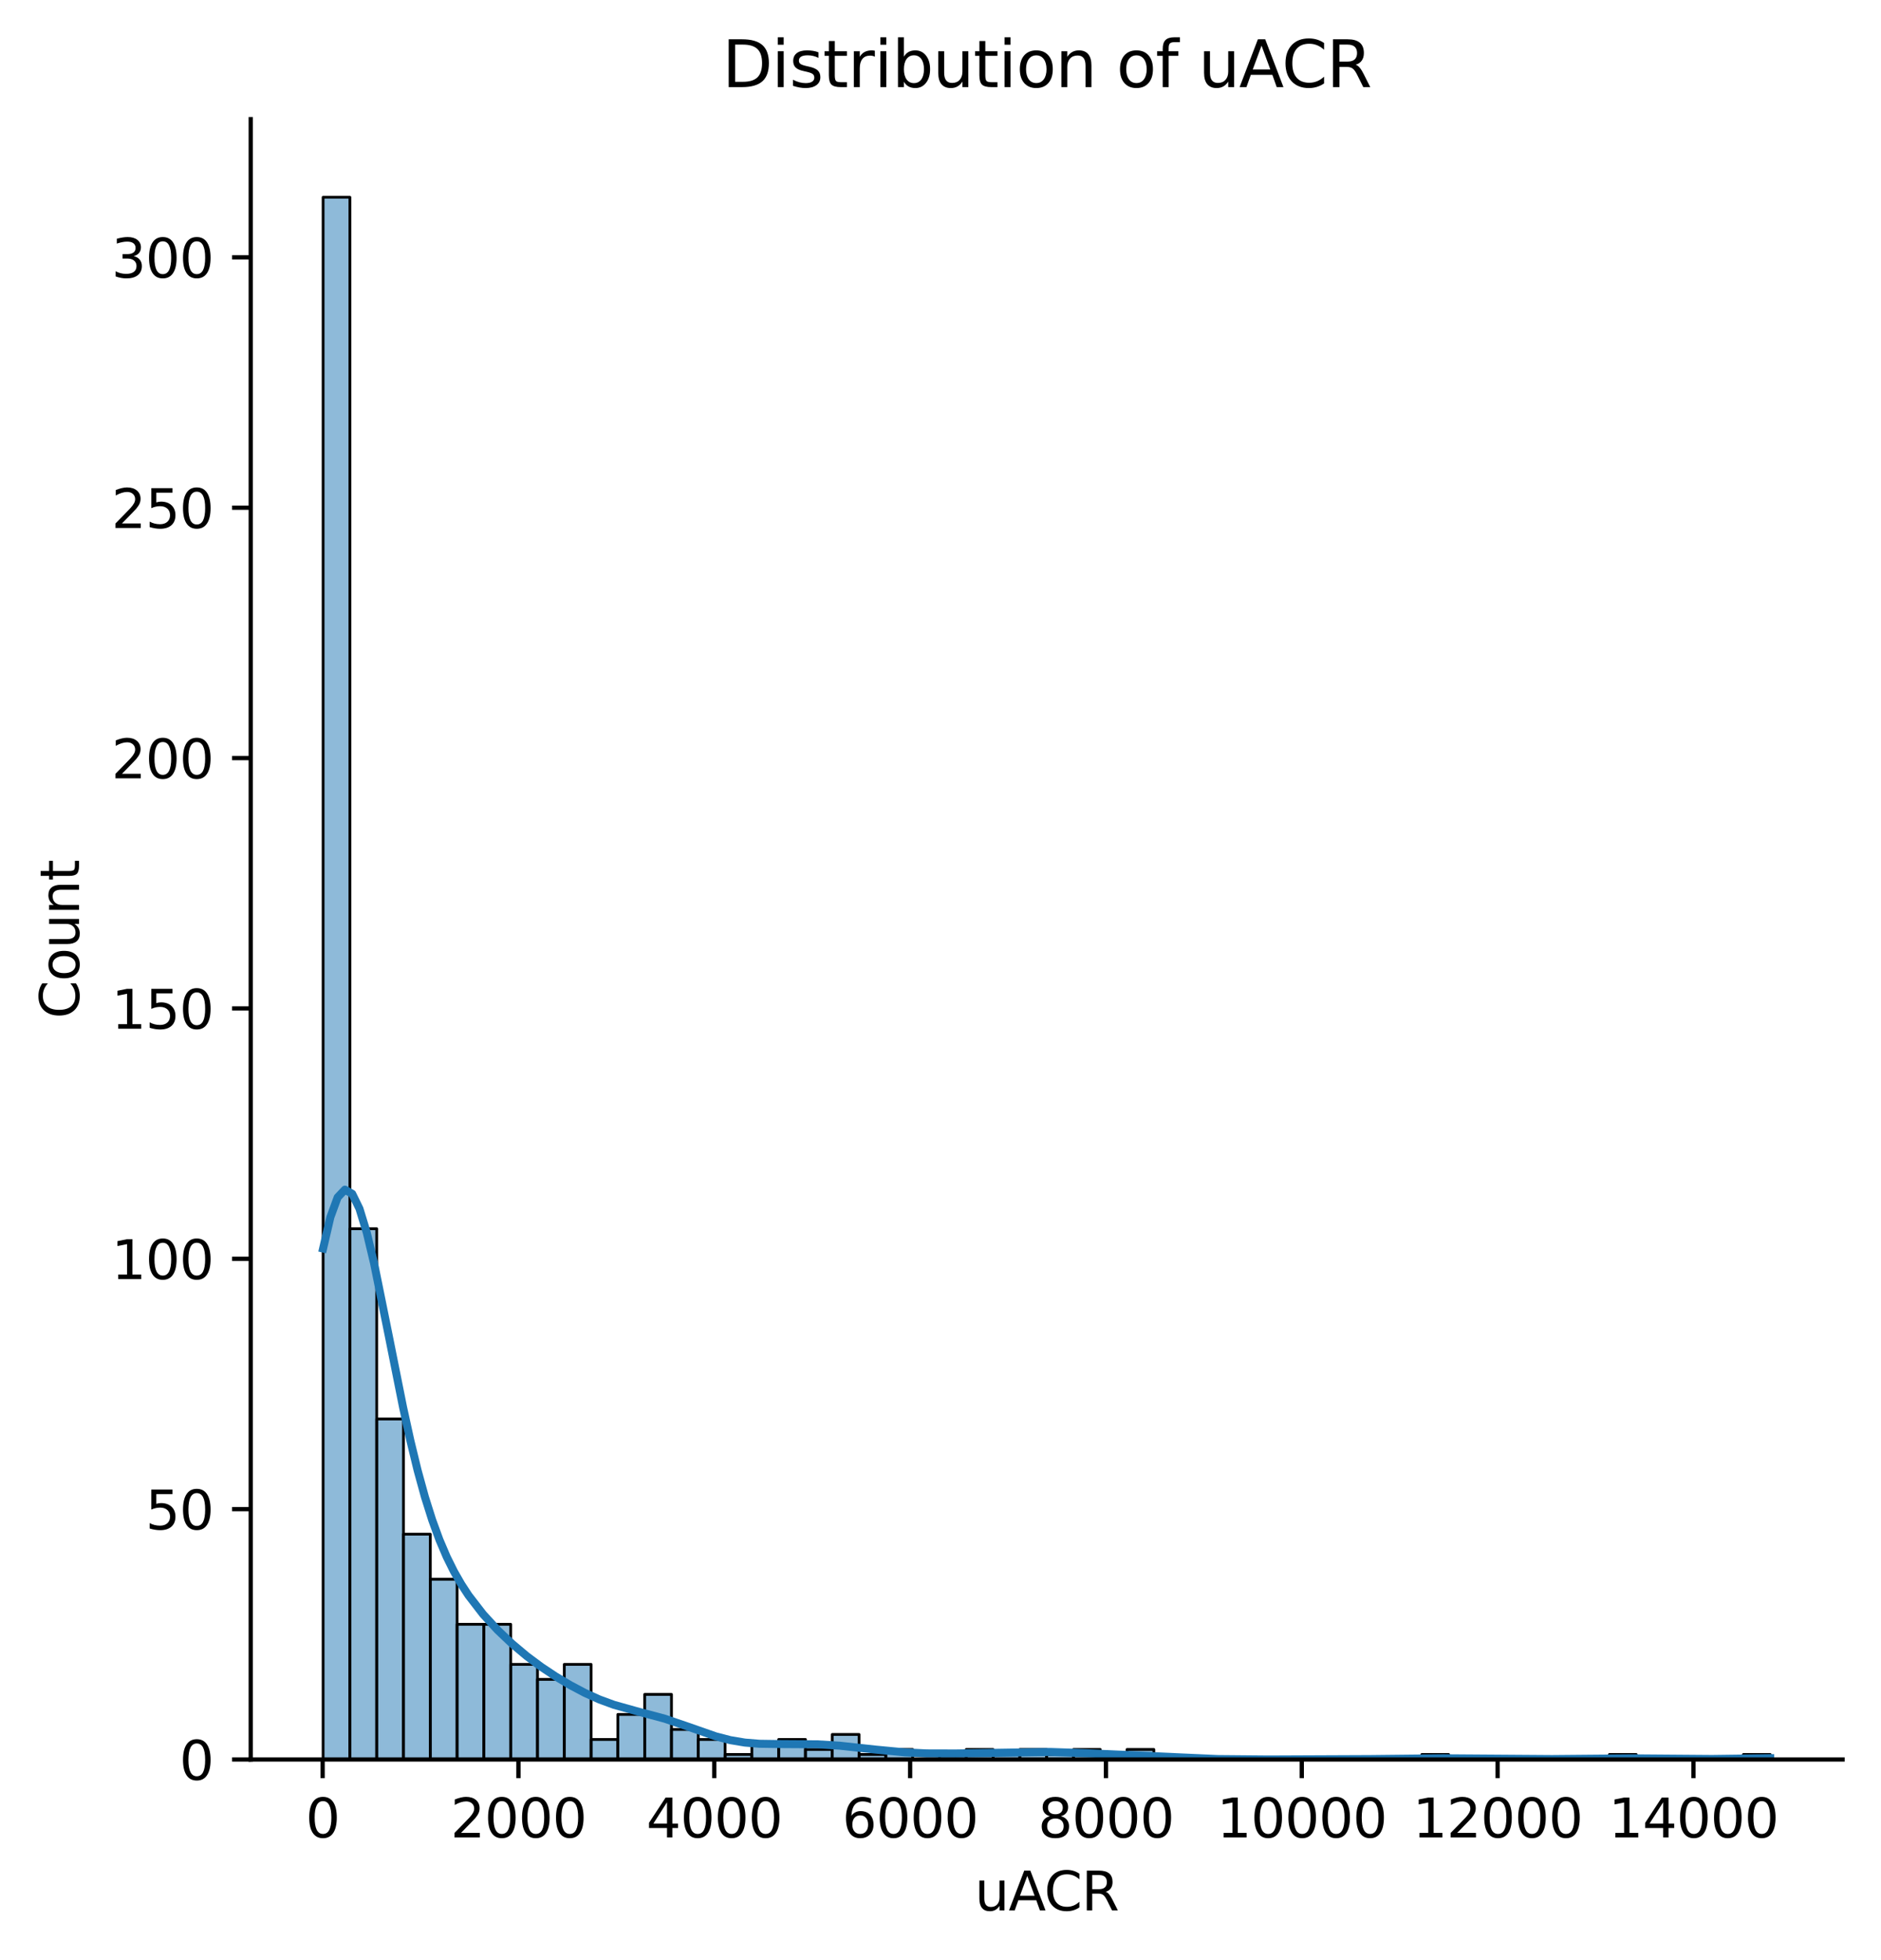 <?xml version="1.0" encoding="utf-8" standalone="no"?>
<!DOCTYPE svg PUBLIC "-//W3C//DTD SVG 1.1//EN"
  "http://www.w3.org/Graphics/SVG/1.1/DTD/svg11.dtd">
<svg xmlns:xlink="http://www.w3.org/1999/xlink" width="352.316pt" height="367.114pt" viewBox="0 0 352.316 367.114" xmlns="http://www.w3.org/2000/svg" version="1.1">
 <defs>
  <style type="text/css">*{stroke-linejoin: round; stroke-linecap: butt}</style>
 </defs>
 <g id="figure_1">
  <g id="patch_1">
   <path d="M 0 367.114 
L 352.316 367.114 
L 352.316 0 
L 0 0 
z
" style="fill: #ffffff"/>
  </g>
  <g id="axes_1">
   <g id="patch_2">
    <path d="M 46.966 329.558 
L 345.116 329.558 
L 345.116 22.318 
L 46.966 22.318 
z
" style="fill: #ffffff"/>
   </g>
   <g id="patch_3">
    <path d="M 60.518 329.558 
L 65.537 329.558 
L 65.537 36.949 
L 60.518 36.949 
z
" clip-path="url(#p1a1f803ccd)" style="fill: #1f77b4; fill-opacity: 0.5; stroke: #000000; stroke-width: 0.518; stroke-linejoin: miter"/>
   </g>
   <g id="patch_4">
    <path d="M 65.537 329.558 
L 70.557 329.558 
L 70.557 230.146 
L 65.537 230.146 
z
" clip-path="url(#p1a1f803ccd)" style="fill: #1f77b4; fill-opacity: 0.5; stroke: #000000; stroke-width: 0.518; stroke-linejoin: miter"/>
   </g>
   <g id="patch_5">
    <path d="M 70.557 329.558 
L 75.576 329.558 
L 75.576 265.784 
L 70.557 265.784 
z
" clip-path="url(#p1a1f803ccd)" style="fill: #1f77b4; fill-opacity: 0.5; stroke: #000000; stroke-width: 0.518; stroke-linejoin: miter"/>
   </g>
   <g id="patch_6">
    <path d="M 75.576 329.558 
L 80.595 329.558 
L 80.595 287.355 
L 75.576 287.355 
z
" clip-path="url(#p1a1f803ccd)" style="fill: #1f77b4; fill-opacity: 0.5; stroke: #000000; stroke-width: 0.518; stroke-linejoin: miter"/>
   </g>
   <g id="patch_7">
    <path d="M 80.595 329.558 
L 85.615 329.558 
L 85.615 295.795 
L 80.595 295.795 
z
" clip-path="url(#p1a1f803ccd)" style="fill: #1f77b4; fill-opacity: 0.5; stroke: #000000; stroke-width: 0.518; stroke-linejoin: miter"/>
   </g>
   <g id="patch_8">
    <path d="M 85.615 329.558 
L 90.634 329.558 
L 90.634 304.236 
L 85.615 304.236 
z
" clip-path="url(#p1a1f803ccd)" style="fill: #1f77b4; fill-opacity: 0.5; stroke: #000000; stroke-width: 0.518; stroke-linejoin: miter"/>
   </g>
   <g id="patch_9">
    <path d="M 90.634 329.558 
L 95.653 329.558 
L 95.653 304.236 
L 90.634 304.236 
z
" clip-path="url(#p1a1f803ccd)" style="fill: #1f77b4; fill-opacity: 0.5; stroke: #000000; stroke-width: 0.518; stroke-linejoin: miter"/>
   </g>
   <g id="patch_10">
    <path d="M 95.653 329.558 
L 100.673 329.558 
L 100.673 311.739 
L 95.653 311.739 
z
" clip-path="url(#p1a1f803ccd)" style="fill: #1f77b4; fill-opacity: 0.5; stroke: #000000; stroke-width: 0.518; stroke-linejoin: miter"/>
   </g>
   <g id="patch_11">
    <path d="M 100.673 329.558 
L 105.692 329.558 
L 105.692 314.553 
L 100.673 314.553 
z
" clip-path="url(#p1a1f803ccd)" style="fill: #1f77b4; fill-opacity: 0.5; stroke: #000000; stroke-width: 0.518; stroke-linejoin: miter"/>
   </g>
   <g id="patch_12">
    <path d="M 105.692 329.558 
L 110.712 329.558 
L 110.712 311.739 
L 105.692 311.739 
z
" clip-path="url(#p1a1f803ccd)" style="fill: #1f77b4; fill-opacity: 0.5; stroke: #000000; stroke-width: 0.518; stroke-linejoin: miter"/>
   </g>
   <g id="patch_13">
    <path d="M 110.712 329.558 
L 115.731 329.558 
L 115.731 325.807 
L 110.712 325.807 
z
" clip-path="url(#p1a1f803ccd)" style="fill: #1f77b4; fill-opacity: 0.5; stroke: #000000; stroke-width: 0.518; stroke-linejoin: miter"/>
   </g>
   <g id="patch_14">
    <path d="M 115.731 329.558 
L 120.75 329.558 
L 120.75 321.117 
L 115.731 321.117 
z
" clip-path="url(#p1a1f803ccd)" style="fill: #1f77b4; fill-opacity: 0.5; stroke: #000000; stroke-width: 0.518; stroke-linejoin: miter"/>
   </g>
   <g id="patch_15">
    <path d="M 120.75 329.558 
L 125.77 329.558 
L 125.77 317.366 
L 120.75 317.366 
z
" clip-path="url(#p1a1f803ccd)" style="fill: #1f77b4; fill-opacity: 0.5; stroke: #000000; stroke-width: 0.518; stroke-linejoin: miter"/>
   </g>
   <g id="patch_16">
    <path d="M 125.77 329.558 
L 130.789 329.558 
L 130.789 323.931 
L 125.77 323.931 
z
" clip-path="url(#p1a1f803ccd)" style="fill: #1f77b4; fill-opacity: 0.5; stroke: #000000; stroke-width: 0.518; stroke-linejoin: miter"/>
   </g>
   <g id="patch_17">
    <path d="M 130.789 329.558 
L 135.808 329.558 
L 135.808 325.807 
L 130.789 325.807 
z
" clip-path="url(#p1a1f803ccd)" style="fill: #1f77b4; fill-opacity: 0.5; stroke: #000000; stroke-width: 0.518; stroke-linejoin: miter"/>
   </g>
   <g id="patch_18">
    <path d="M 135.808 329.558 
L 140.828 329.558 
L 140.828 328.62 
L 135.808 328.62 
z
" clip-path="url(#p1a1f803ccd)" style="fill: #1f77b4; fill-opacity: 0.5; stroke: #000000; stroke-width: 0.518; stroke-linejoin: miter"/>
   </g>
   <g id="patch_19">
    <path d="M 140.828 329.558 
L 145.847 329.558 
L 145.847 326.745 
L 140.828 326.745 
z
" clip-path="url(#p1a1f803ccd)" style="fill: #1f77b4; fill-opacity: 0.5; stroke: #000000; stroke-width: 0.518; stroke-linejoin: miter"/>
   </g>
   <g id="patch_20">
    <path d="M 145.847 329.558 
L 150.866 329.558 
L 150.866 325.807 
L 145.847 325.807 
z
" clip-path="url(#p1a1f803ccd)" style="fill: #1f77b4; fill-opacity: 0.5; stroke: #000000; stroke-width: 0.518; stroke-linejoin: miter"/>
   </g>
   <g id="patch_21">
    <path d="M 150.866 329.558 
L 155.886 329.558 
L 155.886 327.682 
L 150.866 327.682 
z
" clip-path="url(#p1a1f803ccd)" style="fill: #1f77b4; fill-opacity: 0.5; stroke: #000000; stroke-width: 0.518; stroke-linejoin: miter"/>
   </g>
   <g id="patch_22">
    <path d="M 155.886 329.558 
L 160.905 329.558 
L 160.905 324.869 
L 155.886 324.869 
z
" clip-path="url(#p1a1f803ccd)" style="fill: #1f77b4; fill-opacity: 0.5; stroke: #000000; stroke-width: 0.518; stroke-linejoin: miter"/>
   </g>
   <g id="patch_23">
    <path d="M 160.905 329.558 
L 165.924 329.558 
L 165.924 328.62 
L 160.905 328.62 
z
" clip-path="url(#p1a1f803ccd)" style="fill: #1f77b4; fill-opacity: 0.5; stroke: #000000; stroke-width: 0.518; stroke-linejoin: miter"/>
   </g>
   <g id="patch_24">
    <path d="M 165.924 329.558 
L 170.944 329.558 
L 170.944 327.682 
L 165.924 327.682 
z
" clip-path="url(#p1a1f803ccd)" style="fill: #1f77b4; fill-opacity: 0.5; stroke: #000000; stroke-width: 0.518; stroke-linejoin: miter"/>
   </g>
   <g id="patch_25">
    <path d="M 170.944 329.558 
L 175.963 329.558 
L 175.963 329.558 
L 170.944 329.558 
z
" clip-path="url(#p1a1f803ccd)" style="fill: #1f77b4; fill-opacity: 0.5; stroke: #000000; stroke-width: 0.518; stroke-linejoin: miter"/>
   </g>
   <g id="patch_26">
    <path d="M 175.963 329.558 
L 180.983 329.558 
L 180.983 328.62 
L 175.963 328.62 
z
" clip-path="url(#p1a1f803ccd)" style="fill: #1f77b4; fill-opacity: 0.5; stroke: #000000; stroke-width: 0.518; stroke-linejoin: miter"/>
   </g>
   <g id="patch_27">
    <path d="M 180.983 329.558 
L 186.002 329.558 
L 186.002 327.682 
L 180.983 327.682 
z
" clip-path="url(#p1a1f803ccd)" style="fill: #1f77b4; fill-opacity: 0.5; stroke: #000000; stroke-width: 0.518; stroke-linejoin: miter"/>
   </g>
   <g id="patch_28">
    <path d="M 186.002 329.558 
L 191.021 329.558 
L 191.021 328.62 
L 186.002 328.62 
z
" clip-path="url(#p1a1f803ccd)" style="fill: #1f77b4; fill-opacity: 0.5; stroke: #000000; stroke-width: 0.518; stroke-linejoin: miter"/>
   </g>
   <g id="patch_29">
    <path d="M 191.021 329.558 
L 196.041 329.558 
L 196.041 327.682 
L 191.021 327.682 
z
" clip-path="url(#p1a1f803ccd)" style="fill: #1f77b4; fill-opacity: 0.5; stroke: #000000; stroke-width: 0.518; stroke-linejoin: miter"/>
   </g>
   <g id="patch_30">
    <path d="M 196.041 329.558 
L 201.06 329.558 
L 201.06 328.62 
L 196.041 328.62 
z
" clip-path="url(#p1a1f803ccd)" style="fill: #1f77b4; fill-opacity: 0.5; stroke: #000000; stroke-width: 0.518; stroke-linejoin: miter"/>
   </g>
   <g id="patch_31">
    <path d="M 201.06 329.558 
L 206.079 329.558 
L 206.079 327.682 
L 201.06 327.682 
z
" clip-path="url(#p1a1f803ccd)" style="fill: #1f77b4; fill-opacity: 0.5; stroke: #000000; stroke-width: 0.518; stroke-linejoin: miter"/>
   </g>
   <g id="patch_32">
    <path d="M 206.079 329.558 
L 211.099 329.558 
L 211.099 329.558 
L 206.079 329.558 
z
" clip-path="url(#p1a1f803ccd)" style="fill: #1f77b4; fill-opacity: 0.5; stroke: #000000; stroke-width: 0.518; stroke-linejoin: miter"/>
   </g>
   <g id="patch_33">
    <path d="M 211.099 329.558 
L 216.118 329.558 
L 216.118 327.682 
L 211.099 327.682 
z
" clip-path="url(#p1a1f803ccd)" style="fill: #1f77b4; fill-opacity: 0.5; stroke: #000000; stroke-width: 0.518; stroke-linejoin: miter"/>
   </g>
   <g id="patch_34">
    <path d="M 216.118 329.558 
L 221.137 329.558 
L 221.137 329.558 
L 216.118 329.558 
z
" clip-path="url(#p1a1f803ccd)" style="fill: #1f77b4; fill-opacity: 0.5; stroke: #000000; stroke-width: 0.518; stroke-linejoin: miter"/>
   </g>
   <g id="patch_35">
    <path d="M 221.137 329.558 
L 226.157 329.558 
L 226.157 329.558 
L 221.137 329.558 
z
" clip-path="url(#p1a1f803ccd)" style="fill: #1f77b4; fill-opacity: 0.5; stroke: #000000; stroke-width: 0.518; stroke-linejoin: miter"/>
   </g>
   <g id="patch_36">
    <path d="M 226.157 329.558 
L 231.176 329.558 
L 231.176 329.558 
L 226.157 329.558 
z
" clip-path="url(#p1a1f803ccd)" style="fill: #1f77b4; fill-opacity: 0.5; stroke: #000000; stroke-width: 0.518; stroke-linejoin: miter"/>
   </g>
   <g id="patch_37">
    <path d="M 231.176 329.558 
L 236.196 329.558 
L 236.196 329.558 
L 231.176 329.558 
z
" clip-path="url(#p1a1f803ccd)" style="fill: #1f77b4; fill-opacity: 0.5; stroke: #000000; stroke-width: 0.518; stroke-linejoin: miter"/>
   </g>
   <g id="patch_38">
    <path d="M 236.196 329.558 
L 241.215 329.558 
L 241.215 329.558 
L 236.196 329.558 
z
" clip-path="url(#p1a1f803ccd)" style="fill: #1f77b4; fill-opacity: 0.5; stroke: #000000; stroke-width: 0.518; stroke-linejoin: miter"/>
   </g>
   <g id="patch_39">
    <path d="M 241.215 329.558 
L 246.234 329.558 
L 246.234 329.558 
L 241.215 329.558 
z
" clip-path="url(#p1a1f803ccd)" style="fill: #1f77b4; fill-opacity: 0.5; stroke: #000000; stroke-width: 0.518; stroke-linejoin: miter"/>
   </g>
   <g id="patch_40">
    <path d="M 246.234 329.558 
L 251.254 329.558 
L 251.254 329.558 
L 246.234 329.558 
z
" clip-path="url(#p1a1f803ccd)" style="fill: #1f77b4; fill-opacity: 0.5; stroke: #000000; stroke-width: 0.518; stroke-linejoin: miter"/>
   </g>
   <g id="patch_41">
    <path d="M 251.254 329.558 
L 256.273 329.558 
L 256.273 329.558 
L 251.254 329.558 
z
" clip-path="url(#p1a1f803ccd)" style="fill: #1f77b4; fill-opacity: 0.5; stroke: #000000; stroke-width: 0.518; stroke-linejoin: miter"/>
   </g>
   <g id="patch_42">
    <path d="M 256.273 329.558 
L 261.292 329.558 
L 261.292 329.558 
L 256.273 329.558 
z
" clip-path="url(#p1a1f803ccd)" style="fill: #1f77b4; fill-opacity: 0.5; stroke: #000000; stroke-width: 0.518; stroke-linejoin: miter"/>
   </g>
   <g id="patch_43">
    <path d="M 261.292 329.558 
L 266.312 329.558 
L 266.312 329.558 
L 261.292 329.558 
z
" clip-path="url(#p1a1f803ccd)" style="fill: #1f77b4; fill-opacity: 0.5; stroke: #000000; stroke-width: 0.518; stroke-linejoin: miter"/>
   </g>
   <g id="patch_44">
    <path d="M 266.312 329.558 
L 271.331 329.558 
L 271.331 328.62 
L 266.312 328.62 
z
" clip-path="url(#p1a1f803ccd)" style="fill: #1f77b4; fill-opacity: 0.5; stroke: #000000; stroke-width: 0.518; stroke-linejoin: miter"/>
   </g>
   <g id="patch_45">
    <path d="M 271.331 329.558 
L 276.35 329.558 
L 276.35 329.558 
L 271.331 329.558 
z
" clip-path="url(#p1a1f803ccd)" style="fill: #1f77b4; fill-opacity: 0.5; stroke: #000000; stroke-width: 0.518; stroke-linejoin: miter"/>
   </g>
   <g id="patch_46">
    <path d="M 276.35 329.558 
L 281.37 329.558 
L 281.37 329.558 
L 276.35 329.558 
z
" clip-path="url(#p1a1f803ccd)" style="fill: #1f77b4; fill-opacity: 0.5; stroke: #000000; stroke-width: 0.518; stroke-linejoin: miter"/>
   </g>
   <g id="patch_47">
    <path d="M 281.37 329.558 
L 286.389 329.558 
L 286.389 329.558 
L 281.37 329.558 
z
" clip-path="url(#p1a1f803ccd)" style="fill: #1f77b4; fill-opacity: 0.5; stroke: #000000; stroke-width: 0.518; stroke-linejoin: miter"/>
   </g>
   <g id="patch_48">
    <path d="M 286.389 329.558 
L 291.408 329.558 
L 291.408 329.558 
L 286.389 329.558 
z
" clip-path="url(#p1a1f803ccd)" style="fill: #1f77b4; fill-opacity: 0.5; stroke: #000000; stroke-width: 0.518; stroke-linejoin: miter"/>
   </g>
   <g id="patch_49">
    <path d="M 291.408 329.558 
L 296.428 329.558 
L 296.428 329.558 
L 291.408 329.558 
z
" clip-path="url(#p1a1f803ccd)" style="fill: #1f77b4; fill-opacity: 0.5; stroke: #000000; stroke-width: 0.518; stroke-linejoin: miter"/>
   </g>
   <g id="patch_50">
    <path d="M 296.428 329.558 
L 301.447 329.558 
L 301.447 329.558 
L 296.428 329.558 
z
" clip-path="url(#p1a1f803ccd)" style="fill: #1f77b4; fill-opacity: 0.5; stroke: #000000; stroke-width: 0.518; stroke-linejoin: miter"/>
   </g>
   <g id="patch_51">
    <path d="M 301.447 329.558 
L 306.467 329.558 
L 306.467 328.62 
L 301.447 328.62 
z
" clip-path="url(#p1a1f803ccd)" style="fill: #1f77b4; fill-opacity: 0.5; stroke: #000000; stroke-width: 0.518; stroke-linejoin: miter"/>
   </g>
   <g id="patch_52">
    <path d="M 306.467 329.558 
L 311.486 329.558 
L 311.486 329.558 
L 306.467 329.558 
z
" clip-path="url(#p1a1f803ccd)" style="fill: #1f77b4; fill-opacity: 0.5; stroke: #000000; stroke-width: 0.518; stroke-linejoin: miter"/>
   </g>
   <g id="patch_53">
    <path d="M 311.486 329.558 
L 316.505 329.558 
L 316.505 329.558 
L 311.486 329.558 
z
" clip-path="url(#p1a1f803ccd)" style="fill: #1f77b4; fill-opacity: 0.5; stroke: #000000; stroke-width: 0.518; stroke-linejoin: miter"/>
   </g>
   <g id="patch_54">
    <path d="M 316.505 329.558 
L 321.525 329.558 
L 321.525 329.558 
L 316.505 329.558 
z
" clip-path="url(#p1a1f803ccd)" style="fill: #1f77b4; fill-opacity: 0.5; stroke: #000000; stroke-width: 0.518; stroke-linejoin: miter"/>
   </g>
   <g id="patch_55">
    <path d="M 321.525 329.558 
L 326.544 329.558 
L 326.544 329.558 
L 321.525 329.558 
z
" clip-path="url(#p1a1f803ccd)" style="fill: #1f77b4; fill-opacity: 0.5; stroke: #000000; stroke-width: 0.518; stroke-linejoin: miter"/>
   </g>
   <g id="patch_56">
    <path d="M 326.544 329.558 
L 331.563 329.558 
L 331.563 328.62 
L 326.544 328.62 
z
" clip-path="url(#p1a1f803ccd)" style="fill: #1f77b4; fill-opacity: 0.5; stroke: #000000; stroke-width: 0.518; stroke-linejoin: miter"/>
   </g>
   <g id="matplotlib.axis_1">
    <g id="xtick_1">
     <g id="line2d_1">
      <defs>
       <path id="m6348d63db3" d="M 0 0 
L 0 3.5 
" style="stroke: #000000; stroke-width: 0.8"/>
      </defs>
      <g>
       <use xlink:href="#m6348d63db3" x="60.426" y="329.558" style="stroke: #000000; stroke-width: 0.8"/>
      </g>
     </g>
     <g id="text_1">
      <!-- 0 -->
      <g transform="translate(57.245 344.157) scale(0.1 -0.1)">
       <defs>
        <path id="DejaVuSans-30" d="M 2034 4250 
Q 1547 4250 1301 3770 
Q 1056 3291 1056 2328 
Q 1056 1369 1301 889 
Q 1547 409 2034 409 
Q 2525 409 2770 889 
Q 3016 1369 3016 2328 
Q 3016 3291 2770 3770 
Q 2525 4250 2034 4250 
z
M 2034 4750 
Q 2819 4750 3233 4129 
Q 3647 3509 3647 2328 
Q 3647 1150 3233 529 
Q 2819 -91 2034 -91 
Q 1250 -91 836 529 
Q 422 1150 422 2328 
Q 422 3509 836 4129 
Q 1250 4750 2034 4750 
z
" transform="scale(0.016)"/>
       </defs>
       <use xlink:href="#DejaVuSans-30"/>
      </g>
     </g>
    </g>
    <g id="xtick_2">
     <g id="line2d_2">
      <g>
       <use xlink:href="#m6348d63db3" x="97.106" y="329.558" style="stroke: #000000; stroke-width: 0.8"/>
      </g>
     </g>
     <g id="text_2">
      <!-- 2000 -->
      <g transform="translate(84.381 344.157) scale(0.1 -0.1)">
       <defs>
        <path id="DejaVuSans-32" d="M 1228 531 
L 3431 531 
L 3431 0 
L 469 0 
L 469 531 
Q 828 903 1448 1529 
Q 2069 2156 2228 2338 
Q 2531 2678 2651 2914 
Q 2772 3150 2772 3378 
Q 2772 3750 2511 3984 
Q 2250 4219 1831 4219 
Q 1534 4219 1204 4116 
Q 875 4013 500 3803 
L 500 4441 
Q 881 4594 1212 4672 
Q 1544 4750 1819 4750 
Q 2544 4750 2975 4387 
Q 3406 4025 3406 3419 
Q 3406 3131 3298 2873 
Q 3191 2616 2906 2266 
Q 2828 2175 2409 1742 
Q 1991 1309 1228 531 
z
" transform="scale(0.016)"/>
       </defs>
       <use xlink:href="#DejaVuSans-32"/>
       <use xlink:href="#DejaVuSans-30" x="63.623"/>
       <use xlink:href="#DejaVuSans-30" x="127.246"/>
       <use xlink:href="#DejaVuSans-30" x="190.869"/>
      </g>
     </g>
    </g>
    <g id="xtick_3">
     <g id="line2d_3">
      <g>
       <use xlink:href="#m6348d63db3" x="133.786" y="329.558" style="stroke: #000000; stroke-width: 0.8"/>
      </g>
     </g>
     <g id="text_3">
      <!-- 4000 -->
      <g transform="translate(121.061 344.157) scale(0.1 -0.1)">
       <defs>
        <path id="DejaVuSans-34" d="M 2419 4116 
L 825 1625 
L 2419 1625 
L 2419 4116 
z
M 2253 4666 
L 3047 4666 
L 3047 1625 
L 3713 1625 
L 3713 1100 
L 3047 1100 
L 3047 0 
L 2419 0 
L 2419 1100 
L 313 1100 
L 313 1709 
L 2253 4666 
z
" transform="scale(0.016)"/>
       </defs>
       <use xlink:href="#DejaVuSans-34"/>
       <use xlink:href="#DejaVuSans-30" x="63.623"/>
       <use xlink:href="#DejaVuSans-30" x="127.246"/>
       <use xlink:href="#DejaVuSans-30" x="190.869"/>
      </g>
     </g>
    </g>
    <g id="xtick_4">
     <g id="line2d_4">
      <g>
       <use xlink:href="#m6348d63db3" x="170.466" y="329.558" style="stroke: #000000; stroke-width: 0.8"/>
      </g>
     </g>
     <g id="text_4">
      <!-- 6000 -->
      <g transform="translate(157.741 344.157) scale(0.1 -0.1)">
       <defs>
        <path id="DejaVuSans-36" d="M 2113 2584 
Q 1688 2584 1439 2293 
Q 1191 2003 1191 1497 
Q 1191 994 1439 701 
Q 1688 409 2113 409 
Q 2538 409 2786 701 
Q 3034 994 3034 1497 
Q 3034 2003 2786 2293 
Q 2538 2584 2113 2584 
z
M 3366 4563 
L 3366 3988 
Q 3128 4100 2886 4159 
Q 2644 4219 2406 4219 
Q 1781 4219 1451 3797 
Q 1122 3375 1075 2522 
Q 1259 2794 1537 2939 
Q 1816 3084 2150 3084 
Q 2853 3084 3261 2657 
Q 3669 2231 3669 1497 
Q 3669 778 3244 343 
Q 2819 -91 2113 -91 
Q 1303 -91 875 529 
Q 447 1150 447 2328 
Q 447 3434 972 4092 
Q 1497 4750 2381 4750 
Q 2619 4750 2861 4703 
Q 3103 4656 3366 4563 
z
" transform="scale(0.016)"/>
       </defs>
       <use xlink:href="#DejaVuSans-36"/>
       <use xlink:href="#DejaVuSans-30" x="63.623"/>
       <use xlink:href="#DejaVuSans-30" x="127.246"/>
       <use xlink:href="#DejaVuSans-30" x="190.869"/>
      </g>
     </g>
    </g>
    <g id="xtick_5">
     <g id="line2d_5">
      <g>
       <use xlink:href="#m6348d63db3" x="207.146" y="329.558" style="stroke: #000000; stroke-width: 0.8"/>
      </g>
     </g>
     <g id="text_5">
      <!-- 8000 -->
      <g transform="translate(194.421 344.157) scale(0.1 -0.1)">
       <defs>
        <path id="DejaVuSans-38" d="M 2034 2216 
Q 1584 2216 1326 1975 
Q 1069 1734 1069 1313 
Q 1069 891 1326 650 
Q 1584 409 2034 409 
Q 2484 409 2743 651 
Q 3003 894 3003 1313 
Q 3003 1734 2745 1975 
Q 2488 2216 2034 2216 
z
M 1403 2484 
Q 997 2584 770 2862 
Q 544 3141 544 3541 
Q 544 4100 942 4425 
Q 1341 4750 2034 4750 
Q 2731 4750 3128 4425 
Q 3525 4100 3525 3541 
Q 3525 3141 3298 2862 
Q 3072 2584 2669 2484 
Q 3125 2378 3379 2068 
Q 3634 1759 3634 1313 
Q 3634 634 3220 271 
Q 2806 -91 2034 -91 
Q 1263 -91 848 271 
Q 434 634 434 1313 
Q 434 1759 690 2068 
Q 947 2378 1403 2484 
z
M 1172 3481 
Q 1172 3119 1398 2916 
Q 1625 2713 2034 2713 
Q 2441 2713 2670 2916 
Q 2900 3119 2900 3481 
Q 2900 3844 2670 4047 
Q 2441 4250 2034 4250 
Q 1625 4250 1398 4047 
Q 1172 3844 1172 3481 
z
" transform="scale(0.016)"/>
       </defs>
       <use xlink:href="#DejaVuSans-38"/>
       <use xlink:href="#DejaVuSans-30" x="63.623"/>
       <use xlink:href="#DejaVuSans-30" x="127.246"/>
       <use xlink:href="#DejaVuSans-30" x="190.869"/>
      </g>
     </g>
    </g>
    <g id="xtick_6">
     <g id="line2d_6">
      <g>
       <use xlink:href="#m6348d63db3" x="243.827" y="329.558" style="stroke: #000000; stroke-width: 0.8"/>
      </g>
     </g>
     <g id="text_6">
      <!-- 10000 -->
      <g transform="translate(227.92 344.157) scale(0.1 -0.1)">
       <defs>
        <path id="DejaVuSans-31" d="M 794 531 
L 1825 531 
L 1825 4091 
L 703 3866 
L 703 4441 
L 1819 4666 
L 2450 4666 
L 2450 531 
L 3481 531 
L 3481 0 
L 794 0 
L 794 531 
z
" transform="scale(0.016)"/>
       </defs>
       <use xlink:href="#DejaVuSans-31"/>
       <use xlink:href="#DejaVuSans-30" x="63.623"/>
       <use xlink:href="#DejaVuSans-30" x="127.246"/>
       <use xlink:href="#DejaVuSans-30" x="190.869"/>
       <use xlink:href="#DejaVuSans-30" x="254.492"/>
      </g>
     </g>
    </g>
    <g id="xtick_7">
     <g id="line2d_7">
      <g>
       <use xlink:href="#m6348d63db3" x="280.507" y="329.558" style="stroke: #000000; stroke-width: 0.8"/>
      </g>
     </g>
     <g id="text_7">
      <!-- 12000 -->
      <g transform="translate(264.6 344.157) scale(0.1 -0.1)">
       <use xlink:href="#DejaVuSans-31"/>
       <use xlink:href="#DejaVuSans-32" x="63.623"/>
       <use xlink:href="#DejaVuSans-30" x="127.246"/>
       <use xlink:href="#DejaVuSans-30" x="190.869"/>
       <use xlink:href="#DejaVuSans-30" x="254.492"/>
      </g>
     </g>
    </g>
    <g id="xtick_8">
     <g id="line2d_8">
      <g>
       <use xlink:href="#m6348d63db3" x="317.187" y="329.558" style="stroke: #000000; stroke-width: 0.8"/>
      </g>
     </g>
     <g id="text_8">
      <!-- 14000 -->
      <g transform="translate(301.28 344.157) scale(0.1 -0.1)">
       <use xlink:href="#DejaVuSans-31"/>
       <use xlink:href="#DejaVuSans-34" x="63.623"/>
       <use xlink:href="#DejaVuSans-30" x="127.246"/>
       <use xlink:href="#DejaVuSans-30" x="190.869"/>
       <use xlink:href="#DejaVuSans-30" x="254.492"/>
      </g>
     </g>
    </g>
    <g id="text_9">
     <!-- uACR -->
     <g transform="translate(182.573 357.835) scale(0.1 -0.1)">
      <defs>
       <path id="DejaVuSans-75" d="M 544 1381 
L 544 3500 
L 1119 3500 
L 1119 1403 
Q 1119 906 1312 657 
Q 1506 409 1894 409 
Q 2359 409 2629 706 
Q 2900 1003 2900 1516 
L 2900 3500 
L 3475 3500 
L 3475 0 
L 2900 0 
L 2900 538 
Q 2691 219 2414 64 
Q 2138 -91 1772 -91 
Q 1169 -91 856 284 
Q 544 659 544 1381 
z
M 1991 3584 
L 1991 3584 
z
" transform="scale(0.016)"/>
       <path id="DejaVuSans-41" d="M 2188 4044 
L 1331 1722 
L 3047 1722 
L 2188 4044 
z
M 1831 4666 
L 2547 4666 
L 4325 0 
L 3669 0 
L 3244 1197 
L 1141 1197 
L 716 0 
L 50 0 
L 1831 4666 
z
" transform="scale(0.016)"/>
       <path id="DejaVuSans-43" d="M 4122 4306 
L 4122 3641 
Q 3803 3938 3442 4084 
Q 3081 4231 2675 4231 
Q 1875 4231 1450 3742 
Q 1025 3253 1025 2328 
Q 1025 1406 1450 917 
Q 1875 428 2675 428 
Q 3081 428 3442 575 
Q 3803 722 4122 1019 
L 4122 359 
Q 3791 134 3420 21 
Q 3050 -91 2638 -91 
Q 1578 -91 968 557 
Q 359 1206 359 2328 
Q 359 3453 968 4101 
Q 1578 4750 2638 4750 
Q 3056 4750 3426 4639 
Q 3797 4528 4122 4306 
z
" transform="scale(0.016)"/>
       <path id="DejaVuSans-52" d="M 2841 2188 
Q 3044 2119 3236 1894 
Q 3428 1669 3622 1275 
L 4263 0 
L 3584 0 
L 2988 1197 
Q 2756 1666 2539 1819 
Q 2322 1972 1947 1972 
L 1259 1972 
L 1259 0 
L 628 0 
L 628 4666 
L 2053 4666 
Q 2853 4666 3247 4331 
Q 3641 3997 3641 3322 
Q 3641 2881 3436 2590 
Q 3231 2300 2841 2188 
z
M 1259 4147 
L 1259 2491 
L 2053 2491 
Q 2509 2491 2742 2702 
Q 2975 2913 2975 3322 
Q 2975 3731 2742 3939 
Q 2509 4147 2053 4147 
L 1259 4147 
z
" transform="scale(0.016)"/>
      </defs>
      <use xlink:href="#DejaVuSans-75"/>
      <use xlink:href="#DejaVuSans-41" x="63.379"/>
      <use xlink:href="#DejaVuSans-43" x="130.037"/>
      <use xlink:href="#DejaVuSans-52" x="199.861"/>
     </g>
    </g>
   </g>
   <g id="matplotlib.axis_2">
    <g id="ytick_1">
     <g id="line2d_9">
      <defs>
       <path id="mcba0dda78e" d="M 0 0 
L -3.5 0 
" style="stroke: #000000; stroke-width: 0.8"/>
      </defs>
      <g>
       <use xlink:href="#mcba0dda78e" x="46.966" y="329.558" style="stroke: #000000; stroke-width: 0.8"/>
      </g>
     </g>
     <g id="text_10">
      <!-- 0 -->
      <g transform="translate(33.603 333.357) scale(0.1 -0.1)">
       <use xlink:href="#DejaVuSans-30"/>
      </g>
     </g>
    </g>
    <g id="ytick_2">
     <g id="line2d_10">
      <g>
       <use xlink:href="#mcba0dda78e" x="46.966" y="282.666" style="stroke: #000000; stroke-width: 0.8"/>
      </g>
     </g>
     <g id="text_11">
      <!-- 50 -->
      <g transform="translate(27.241 286.465) scale(0.1 -0.1)">
       <defs>
        <path id="DejaVuSans-35" d="M 691 4666 
L 3169 4666 
L 3169 4134 
L 1269 4134 
L 1269 2991 
Q 1406 3038 1543 3061 
Q 1681 3084 1819 3084 
Q 2600 3084 3056 2656 
Q 3513 2228 3513 1497 
Q 3513 744 3044 326 
Q 2575 -91 1722 -91 
Q 1428 -91 1123 -41 
Q 819 9 494 109 
L 494 744 
Q 775 591 1075 516 
Q 1375 441 1709 441 
Q 2250 441 2565 725 
Q 2881 1009 2881 1497 
Q 2881 1984 2565 2268 
Q 2250 2553 1709 2553 
Q 1456 2553 1204 2497 
Q 953 2441 691 2322 
L 691 4666 
z
" transform="scale(0.016)"/>
       </defs>
       <use xlink:href="#DejaVuSans-35"/>
       <use xlink:href="#DejaVuSans-30" x="63.623"/>
      </g>
     </g>
    </g>
    <g id="ytick_3">
     <g id="line2d_11">
      <g>
       <use xlink:href="#mcba0dda78e" x="46.966" y="235.773" style="stroke: #000000; stroke-width: 0.8"/>
      </g>
     </g>
     <g id="text_12">
      <!-- 100 -->
      <g transform="translate(20.878 239.572) scale(0.1 -0.1)">
       <use xlink:href="#DejaVuSans-31"/>
       <use xlink:href="#DejaVuSans-30" x="63.623"/>
       <use xlink:href="#DejaVuSans-30" x="127.246"/>
      </g>
     </g>
    </g>
    <g id="ytick_4">
     <g id="line2d_12">
      <g>
       <use xlink:href="#mcba0dda78e" x="46.966" y="188.88" style="stroke: #000000; stroke-width: 0.8"/>
      </g>
     </g>
     <g id="text_13">
      <!-- 150 -->
      <g transform="translate(20.878 192.68) scale(0.1 -0.1)">
       <use xlink:href="#DejaVuSans-31"/>
       <use xlink:href="#DejaVuSans-35" x="63.623"/>
       <use xlink:href="#DejaVuSans-30" x="127.246"/>
      </g>
     </g>
    </g>
    <g id="ytick_5">
     <g id="line2d_13">
      <g>
       <use xlink:href="#mcba0dda78e" x="46.966" y="141.988" style="stroke: #000000; stroke-width: 0.8"/>
      </g>
     </g>
     <g id="text_14">
      <!-- 200 -->
      <g transform="translate(20.878 145.787) scale(0.1 -0.1)">
       <use xlink:href="#DejaVuSans-32"/>
       <use xlink:href="#DejaVuSans-30" x="63.623"/>
       <use xlink:href="#DejaVuSans-30" x="127.246"/>
      </g>
     </g>
    </g>
    <g id="ytick_6">
     <g id="line2d_14">
      <g>
       <use xlink:href="#mcba0dda78e" x="46.966" y="95.095" style="stroke: #000000; stroke-width: 0.8"/>
      </g>
     </g>
     <g id="text_15">
      <!-- 250 -->
      <g transform="translate(20.878 98.895) scale(0.1 -0.1)">
       <use xlink:href="#DejaVuSans-32"/>
       <use xlink:href="#DejaVuSans-35" x="63.623"/>
       <use xlink:href="#DejaVuSans-30" x="127.246"/>
      </g>
     </g>
    </g>
    <g id="ytick_7">
     <g id="line2d_15">
      <g>
       <use xlink:href="#mcba0dda78e" x="46.966" y="48.203" style="stroke: #000000; stroke-width: 0.8"/>
      </g>
     </g>
     <g id="text_16">
      <!-- 300 -->
      <g transform="translate(20.878 52.002) scale(0.1 -0.1)">
       <defs>
        <path id="DejaVuSans-33" d="M 2597 2516 
Q 3050 2419 3304 2112 
Q 3559 1806 3559 1356 
Q 3559 666 3084 287 
Q 2609 -91 1734 -91 
Q 1441 -91 1130 -33 
Q 819 25 488 141 
L 488 750 
Q 750 597 1062 519 
Q 1375 441 1716 441 
Q 2309 441 2620 675 
Q 2931 909 2931 1356 
Q 2931 1769 2642 2001 
Q 2353 2234 1838 2234 
L 1294 2234 
L 1294 2753 
L 1863 2753 
Q 2328 2753 2575 2939 
Q 2822 3125 2822 3475 
Q 2822 3834 2567 4026 
Q 2313 4219 1838 4219 
Q 1578 4219 1281 4162 
Q 984 4106 628 3988 
L 628 4550 
Q 988 4650 1302 4700 
Q 1616 4750 1894 4750 
Q 2613 4750 3031 4423 
Q 3450 4097 3450 3541 
Q 3450 3153 3228 2886 
Q 3006 2619 2597 2516 
z
" transform="scale(0.016)"/>
       </defs>
       <use xlink:href="#DejaVuSans-33"/>
       <use xlink:href="#DejaVuSans-30" x="63.623"/>
       <use xlink:href="#DejaVuSans-30" x="127.246"/>
      </g>
     </g>
    </g>
    <g id="text_17">
     <!-- Count -->
     <g transform="translate(14.798 190.787) rotate(-90) scale(0.1 -0.1)">
      <defs>
       <path id="DejaVuSans-6f" d="M 1959 3097 
Q 1497 3097 1228 2736 
Q 959 2375 959 1747 
Q 959 1119 1226 758 
Q 1494 397 1959 397 
Q 2419 397 2687 759 
Q 2956 1122 2956 1747 
Q 2956 2369 2687 2733 
Q 2419 3097 1959 3097 
z
M 1959 3584 
Q 2709 3584 3137 3096 
Q 3566 2609 3566 1747 
Q 3566 888 3137 398 
Q 2709 -91 1959 -91 
Q 1206 -91 779 398 
Q 353 888 353 1747 
Q 353 2609 779 3096 
Q 1206 3584 1959 3584 
z
" transform="scale(0.016)"/>
       <path id="DejaVuSans-6e" d="M 3513 2113 
L 3513 0 
L 2938 0 
L 2938 2094 
Q 2938 2591 2744 2837 
Q 2550 3084 2163 3084 
Q 1697 3084 1428 2787 
Q 1159 2491 1159 1978 
L 1159 0 
L 581 0 
L 581 3500 
L 1159 3500 
L 1159 2956 
Q 1366 3272 1645 3428 
Q 1925 3584 2291 3584 
Q 2894 3584 3203 3211 
Q 3513 2838 3513 2113 
z
" transform="scale(0.016)"/>
       <path id="DejaVuSans-74" d="M 1172 4494 
L 1172 3500 
L 2356 3500 
L 2356 3053 
L 1172 3053 
L 1172 1153 
Q 1172 725 1289 603 
Q 1406 481 1766 481 
L 2356 481 
L 2356 0 
L 1766 0 
Q 1100 0 847 248 
Q 594 497 594 1153 
L 594 3053 
L 172 3053 
L 172 3500 
L 594 3500 
L 594 4494 
L 1172 4494 
z
" transform="scale(0.016)"/>
      </defs>
      <use xlink:href="#DejaVuSans-43"/>
      <use xlink:href="#DejaVuSans-6f" x="69.824"/>
      <use xlink:href="#DejaVuSans-75" x="131.006"/>
      <use xlink:href="#DejaVuSans-6e" x="194.385"/>
      <use xlink:href="#DejaVuSans-74" x="257.764"/>
     </g>
    </g>
   </g>
   <g id="line2d_16">
    <path d="M 60.518 233.851 
L 61.88 227.987 
L 63.242 224.269 
L 64.604 222.825 
L 65.966 223.603 
L 67.328 226.391 
L 68.69 230.85 
L 70.052 236.564 
L 72.776 250.006 
L 75.5 263.616 
L 76.862 269.814 
L 78.224 275.419 
L 79.586 280.378 
L 80.948 284.696 
L 82.31 288.419 
L 83.673 291.613 
L 85.035 294.359 
L 86.397 296.737 
L 87.759 298.821 
L 90.483 302.352 
L 93.207 305.316 
L 95.931 307.903 
L 98.655 310.19 
L 101.379 312.217 
L 104.103 314.024 
L 106.827 315.646 
L 109.551 317.086 
L 112.275 318.319 
L 114.999 319.319 
L 119.086 320.465 
L 124.534 321.925 
L 128.62 323.321 
L 134.068 325.225 
L 136.792 325.932 
L 139.516 326.388 
L 142.24 326.611 
L 146.326 326.671 
L 153.136 326.715 
L 157.223 326.967 
L 164.033 327.706 
L 169.481 328.222 
L 173.567 328.417 
L 179.015 328.431 
L 196.722 328.146 
L 203.532 328.378 
L 228.049 329.469 
L 237.583 329.554 
L 256.651 329.472 
L 270.272 329.327 
L 290.702 329.472 
L 305.685 329.34 
L 320.667 329.456 
L 331.563 329.314 
L 331.563 329.314 
" clip-path="url(#p1a1f803ccd)" style="fill: none; stroke: #1f77b4; stroke-width: 1.5; stroke-linecap: square"/>
   </g>
   <g id="patch_57">
    <path d="M 46.966 329.558 
L 46.966 22.318 
" style="fill: none; stroke: #000000; stroke-width: 0.8; stroke-linejoin: miter; stroke-linecap: square"/>
   </g>
   <g id="patch_58">
    <path d="M 46.966 329.558 
L 345.116 329.558 
" style="fill: none; stroke: #000000; stroke-width: 0.8; stroke-linejoin: miter; stroke-linecap: square"/>
   </g>
   <g id="text_18">
    <!-- Distribution of uACR -->
    <g transform="translate(135.28 16.318) scale(0.12 -0.12)">
     <defs>
      <path id="DejaVuSans-44" d="M 1259 4147 
L 1259 519 
L 2022 519 
Q 2988 519 3436 956 
Q 3884 1394 3884 2338 
Q 3884 3275 3436 3711 
Q 2988 4147 2022 4147 
L 1259 4147 
z
M 628 4666 
L 1925 4666 
Q 3281 4666 3915 4102 
Q 4550 3538 4550 2338 
Q 4550 1131 3912 565 
Q 3275 0 1925 0 
L 628 0 
L 628 4666 
z
" transform="scale(0.016)"/>
      <path id="DejaVuSans-69" d="M 603 3500 
L 1178 3500 
L 1178 0 
L 603 0 
L 603 3500 
z
M 603 4863 
L 1178 4863 
L 1178 4134 
L 603 4134 
L 603 4863 
z
" transform="scale(0.016)"/>
      <path id="DejaVuSans-73" d="M 2834 3397 
L 2834 2853 
Q 2591 2978 2328 3040 
Q 2066 3103 1784 3103 
Q 1356 3103 1142 2972 
Q 928 2841 928 2578 
Q 928 2378 1081 2264 
Q 1234 2150 1697 2047 
L 1894 2003 
Q 2506 1872 2764 1633 
Q 3022 1394 3022 966 
Q 3022 478 2636 193 
Q 2250 -91 1575 -91 
Q 1294 -91 989 -36 
Q 684 19 347 128 
L 347 722 
Q 666 556 975 473 
Q 1284 391 1588 391 
Q 1994 391 2212 530 
Q 2431 669 2431 922 
Q 2431 1156 2273 1281 
Q 2116 1406 1581 1522 
L 1381 1569 
Q 847 1681 609 1914 
Q 372 2147 372 2553 
Q 372 3047 722 3315 
Q 1072 3584 1716 3584 
Q 2034 3584 2315 3537 
Q 2597 3491 2834 3397 
z
" transform="scale(0.016)"/>
      <path id="DejaVuSans-72" d="M 2631 2963 
Q 2534 3019 2420 3045 
Q 2306 3072 2169 3072 
Q 1681 3072 1420 2755 
Q 1159 2438 1159 1844 
L 1159 0 
L 581 0 
L 581 3500 
L 1159 3500 
L 1159 2956 
Q 1341 3275 1631 3429 
Q 1922 3584 2338 3584 
Q 2397 3584 2469 3576 
Q 2541 3569 2628 3553 
L 2631 2963 
z
" transform="scale(0.016)"/>
      <path id="DejaVuSans-62" d="M 3116 1747 
Q 3116 2381 2855 2742 
Q 2594 3103 2138 3103 
Q 1681 3103 1420 2742 
Q 1159 2381 1159 1747 
Q 1159 1113 1420 752 
Q 1681 391 2138 391 
Q 2594 391 2855 752 
Q 3116 1113 3116 1747 
z
M 1159 2969 
Q 1341 3281 1617 3432 
Q 1894 3584 2278 3584 
Q 2916 3584 3314 3078 
Q 3713 2572 3713 1747 
Q 3713 922 3314 415 
Q 2916 -91 2278 -91 
Q 1894 -91 1617 61 
Q 1341 213 1159 525 
L 1159 0 
L 581 0 
L 581 4863 
L 1159 4863 
L 1159 2969 
z
" transform="scale(0.016)"/>
      <path id="DejaVuSans-20" transform="scale(0.016)"/>
      <path id="DejaVuSans-66" d="M 2375 4863 
L 2375 4384 
L 1825 4384 
Q 1516 4384 1395 4259 
Q 1275 4134 1275 3809 
L 1275 3500 
L 2222 3500 
L 2222 3053 
L 1275 3053 
L 1275 0 
L 697 0 
L 697 3053 
L 147 3053 
L 147 3500 
L 697 3500 
L 697 3744 
Q 697 4328 969 4595 
Q 1241 4863 1831 4863 
L 2375 4863 
z
" transform="scale(0.016)"/>
     </defs>
     <use xlink:href="#DejaVuSans-44"/>
     <use xlink:href="#DejaVuSans-69" x="77.002"/>
     <use xlink:href="#DejaVuSans-73" x="104.785"/>
     <use xlink:href="#DejaVuSans-74" x="156.885"/>
     <use xlink:href="#DejaVuSans-72" x="196.094"/>
     <use xlink:href="#DejaVuSans-69" x="237.207"/>
     <use xlink:href="#DejaVuSans-62" x="264.99"/>
     <use xlink:href="#DejaVuSans-75" x="328.467"/>
     <use xlink:href="#DejaVuSans-74" x="391.846"/>
     <use xlink:href="#DejaVuSans-69" x="431.055"/>
     <use xlink:href="#DejaVuSans-6f" x="458.838"/>
     <use xlink:href="#DejaVuSans-6e" x="520.02"/>
     <use xlink:href="#DejaVuSans-20" x="583.398"/>
     <use xlink:href="#DejaVuSans-6f" x="615.186"/>
     <use xlink:href="#DejaVuSans-66" x="676.367"/>
     <use xlink:href="#DejaVuSans-20" x="711.572"/>
     <use xlink:href="#DejaVuSans-75" x="743.359"/>
     <use xlink:href="#DejaVuSans-41" x="806.738"/>
     <use xlink:href="#DejaVuSans-43" x="873.396"/>
     <use xlink:href="#DejaVuSans-52" x="943.221"/>
    </g>
   </g>
  </g>
 </g>
 <defs>
  <clipPath id="p1a1f803ccd">
   <rect x="46.966" y="22.318" width="298.15" height="307.24"/>
  </clipPath>
 </defs>
</svg>

